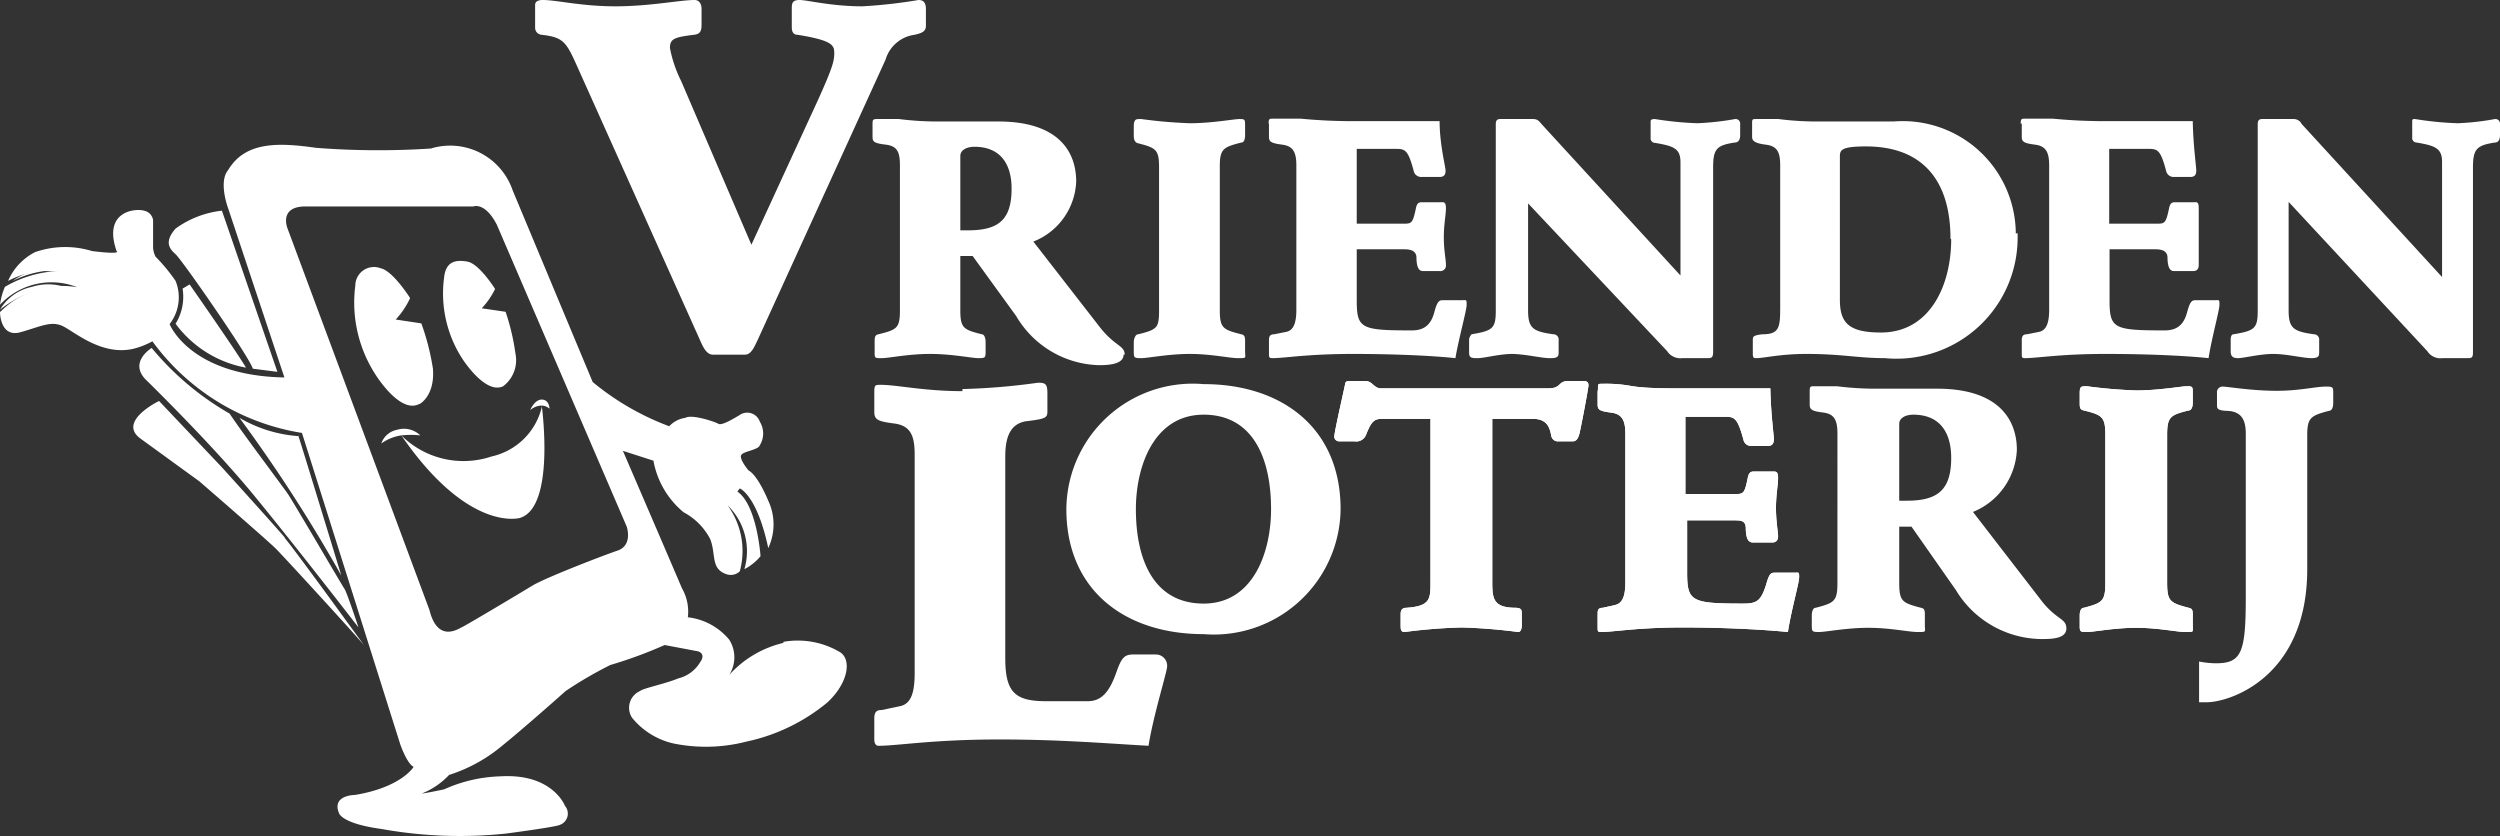<svg xmlns="http://www.w3.org/2000/svg" viewBox="0 0 71.2 23.82"><rect x="0" y="0" width="71.2" height="23.82" fill="#333333" stroke="none"/><defs><style>.cls-1{fill:#fff;}</style></defs><title>Middel 17</title><g id="Laag_2" data-name="Laag 2"><g id="Laag_1-2" data-name="Laag 1"><path class="cls-1" d="M15.43,11.38c-.21,0-.33.3-.33.3a.52.52,0,0,1,.34-.13A1.89,1.89,0,0,1,14,13a2.51,2.51,0,0,1-2.57-.6,2.57,2.57,0,0,1,.54,0,.67.67,0,0,0-.66-.16.59.59,0,0,0-.45.39,1.31,1.31,0,0,1,.57-.23c1.92,2.79,3.38,2.35,3.38,2.35,1-.31.63-3.1.62-3.2a.37.37,0,0,1,.22.09s0-.27-.24-.26M14.33,11a.93.93,0,0,0,.35-.93,6.5,6.5,0,0,0-.28-1.19l-.68-.1a2.2,2.2,0,0,0,.38-.55s-.45-.72-.79-.78-.61,0-.66.44a3.42,3.42,0,0,0,.5,2.3s.66,1.06,1.18.81M7,10.46C6.66,9.9,5.4,8.1,5.4,8.1l-.2.12a1.45,1.45,0,0,1-.2,1,3.21,3.21,0,0,0,2,1.25m1.12,4.85c-.25-.3-1.79-2-1.79-2l-1.8-1.9S3.33,12,4,12.49l1.68,1.22s1.94,1.68,2.18,1.92,2.31,2.5,2.51,2.75c0,0-2-2.76-2.27-3.07M7.2,10.5l.7.09L6.32,6A2.78,2.78,0,0,0,5,6.51c-.32.37-.19.56,0,.73S7.1,10.16,7.2,10.5m4.76,1s.43-.23.37-1A6.91,6.91,0,0,0,12,9.21s-.73-.11-.73-.11a2.33,2.33,0,0,0,.41-.61s-.49-.78-.84-.85a.53.53,0,0,0-.72.49,3.77,3.77,0,0,0,.55,2.5s.7,1.16,1.26.88m-3.44.91a3.85,3.85,0,0,1-1.67-.52,42.79,42.79,0,0,1,2.9,4.49s-1.15-3.77-1.23-4M4.32,9.91s-.65.39-.18.89c0,0,1.86,1.81,3.07,3.28s3,3.79,3,3.79-.33-1-.4-1.1-1.44-2.45-1.61-2.7S6.88,12.3,6.54,11.78A8.13,8.13,0,0,1,4.32,9.91m13.27,5.77c-.44.15-2.07.78-2.43,1s-1.92,1.15-2,1.18-.69.48-.93-.49L8.19,6.51s-.26-.62.49-.63l4.8,0s.33-.14.67.52L17.85,15s.18.53-.26.68m4.72,2.63a3,3,0,0,0-1.54.91.94.94,0,0,0,0-1,1.8,1.8,0,0,0-1.18-.64,1.34,1.34,0,0,0-.17-.83c-.24-.57-1.68-3.91-1.68-3.91l.87.28a2.47,2.47,0,0,0,.86,1.47,1.8,1.8,0,0,1,.76.77c.17.45,0,.85.48,1a.37.37,0,0,0,.36-.09,2.2,2.2,0,0,0-.35-1.88,1.82,1.82,0,0,1,.48,1.82,1.47,1.47,0,0,0,.46-.37S21.56,14.38,21,14l.07-.09s.49.19.81,1.7a1.59,1.59,0,0,0,0-1.35c-.33-.78-.56-.86-.56-.86s-.23-.27-.22-.41.49-.16.54-.31a.64.64,0,0,0,0-.67.38.38,0,0,0-.59-.18c-.14.08-.49.3-.59.24s-.76-.28-.94-.17a.77.77,0,0,0-.46.24,7.56,7.56,0,0,1-2.18-1.26L14.6,5.42a1.88,1.88,0,0,0-2.33-1.19A22.9,22.9,0,0,1,9,4.21C8,4.07,7,4,6.5,4.84c-.29.34,0,1.1,0,1.1L8.1,10.75C5.4,10.7,4.83,9.23,4.83,9.23A1.24,1.24,0,0,0,5,8a5,5,0,0,0-.57-.69A.63.63,0,0,1,4.36,7c0-.12,0-.73,0-.73A.32.32,0,0,0,4.1,6c-.23-.07-1.18,0-.78,1.15,0,0,.18.11-.7,0A2.61,2.61,0,0,0,1,7.18,1.66,1.66,0,0,0,.23,8a2.77,2.77,0,0,1,1.69-.28,3.25,3.25,0,0,0-1.78.45A1.88,1.88,0,0,0,0,8.68a2,2,0,0,1,2.2-.5A2.49,2.49,0,0,0,0,8.89s0,.74.59.57.86-.32,1.18-.18,1.09.85,2,.66a2.19,2.19,0,0,0,.57-.22,6.55,6.55,0,0,0,4.26,2.61L11.4,21.2s.19.55.38.64c0,0-.34.58-1.67.8,0,0-.68,0-.45.53,0,0,.09.29,1.21.44a12.54,12.54,0,0,0,3.54.13s1.45-.19,1.54-.25a.34.34,0,0,0,.14-.54s-.35-.93-1.84-.84a4.17,4.17,0,0,0-1.6.37s-.51.11-.64.12a2.14,2.14,0,0,0,.78-.53,4.44,4.44,0,0,0,1.32-.68c.6-.46,2-1.71,2-1.71a11.46,11.46,0,0,1,1.27-.74,12.65,12.65,0,0,0,1.55-.57l.95.18s.24.06.06.31a1,1,0,0,1-.62.46c-.39.16-1,.28-1.09.36a.52.52,0,0,0-.23.76,2.12,2.12,0,0,0,1.21.74,4.61,4.61,0,0,0,2.05-.06A5.34,5.34,0,0,0,23.57,20c.61-.57.69-1.25.33-1.44a2.35,2.35,0,0,0-1.59-.28"/><path class="cls-1" d="M70,3.51a9.3,9.3,0,0,1-1.22-.12c-.06,0-.08,0-.08.07v.45a.13.13,0,0,0,.13.15c.52.09.72.16.72.55V7.89l-4-4.36a.25.25,0,0,0-.23-.14h-.9c-.1,0-.12.07-.12.14V8.84c0,.51-.08.58-.69.68-.06,0-.08.08-.08.15V10c0,.14.05.2.21.2s.62-.12,1-.12.86.12,1.09.12.22-.08.22-.2V9.69a.15.15,0,0,0-.15-.17c-.58-.08-.72-.17-.72-.68V5.75L69.13,10a.44.44,0,0,0,.43.2h.75c.11,0,.12-.06.12-.18V4.77c0-.53.11-.63.62-.71.12,0,.15-.11.15-.21V3.53a.13.13,0,0,0-.14-.14A7.57,7.57,0,0,1,70,3.51m-21.65,0a9.52,9.52,0,0,1-1.22-.12c-.06,0-.08,0-.08.07v.45a.13.13,0,0,0,.13.15c.53.09.72.16.72.55V7.89l-4-4.36c-.08-.1-.13-.14-.24-.14h-.9c-.1,0-.12.07-.12.14V8.84c0,.51-.08.58-.69.68,0,0-.07.08-.07.15V10c0,.14,0,.2.2.2s.62-.12,1-.12.86.12,1.09.12.22-.08.22-.2V9.69a.15.15,0,0,0-.15-.17c-.58-.08-.72-.17-.72-.68V5.75L47.48,10a.45.45,0,0,0,.43.2h.75c.11,0,.13-.06.13-.18V4.77c0-.53.1-.63.61-.71.13,0,.16-.11.16-.21V3.53a.13.13,0,0,0-.14-.14,8,8,0,0,1-1.08.12m-14.45,0a13.7,13.7,0,0,1-1.39-.12c-.16,0-.2,0-.2.2v.26q0,.18.12.21c.51.13.6.18.6.68v4.1c0,.51-.09.55-.6.68-.08,0-.12.1-.12.22V10c0,.18,0,.2.2.2s.77-.12,1.39-.12,1.13.12,1.38.12.19,0,.19-.2V9.74c0-.12,0-.2-.11-.22-.51-.13-.61-.17-.61-.68V4.74c0-.5.1-.55.61-.68.08,0,.11-.09.11-.21V3.59c0-.18,0-.2-.15-.2s-.79.12-1.42.12M28.81,5.37c0-.7-.32-1.19-1.06-1.19-.21,0-.4.09-.4.26V6.56h.22c.87,0,1.24-.3,1.24-1.19M32,10.1c0,.28-.44.3-.71.3A2.82,2.82,0,0,1,28.94,9L27.7,7.29h-.35V8.84c0,.51.1.55.61.68.07,0,.11.1.11.22V10c0,.18,0,.2-.2.2s-.75-.12-1.38-.12-1.17.12-1.38.12-.2,0-.2-.2V9.74c0-.12,0-.2.11-.22.52-.13.61-.17.61-.68V4.71c0-.37-.07-.55-.4-.59s-.38-.08-.38-.22V3.54c0-.12,0-.15.13-.15l.62,0a8.66,8.66,0,0,0,1.14.07l.69,0c.26,0,.57,0,1,0,1.75,0,2.22.89,2.22,1.71a1.92,1.92,0,0,1-1.22,1.71L31.31,9.3c.44.57.72.53.72.8M70,3.51a9.3,9.3,0,0,1-1.22-.12c-.06,0-.08,0-.08.07v.45a.13.13,0,0,0,.13.15c.52.09.72.16.72.55V7.89l-4-4.36a.25.25,0,0,0-.23-.14h-.9c-.1,0-.12.07-.12.14V8.84c0,.51-.08.58-.69.68-.06,0-.08.08-.08.15V10c0,.14.05.2.21.2s.62-.12,1-.12.86.12,1.09.12.22-.08.22-.2V9.69a.15.15,0,0,0-.15-.17c-.58-.08-.72-.17-.72-.68V5.75L69.13,10a.44.44,0,0,0,.43.2h.75c.11,0,.12-.06.12-.18V4.77c0-.53.11-.63.62-.71.12,0,.15-.11.15-.21V3.53a.13.13,0,0,0-.14-.14A7.57,7.57,0,0,1,70,3.51m-12.42,0V3.9c0,.14.07.18.38.22s.4.22.4.59V8.82c0,.36-.07.58-.28.63l-.35.07c-.12,0-.15.06-.15.17v.39c0,.08,0,.12.08.12.38,0,1-.12,2.31-.12s2.37.06,2.93.12c.09-.58.31-1.36.31-1.52s0-.13-.15-.13h-.51c-.11,0-.17,0-.26.34s-.27.52-.64.52c-1.46,0-1.57-.05-1.57-.87V7.1h1.31c.19,0,.32.05.34.21,0,.38.11.41.19.41h.54c.12,0,.16-.07.16-.18s0-.4,0-.78,0-.63,0-.83-.06-.17-.16-.17h-.53c-.1,0-.13.07-.15.15-.09.43-.12.46-.33.46H60.07V4.24h1.09c.28,0,.37,0,.54.66a.22.22,0,0,0,.22.14h.46c.13,0,.17-.07.17-.18s-.09-.75-.1-1.41h-.09l-.66,0c-.29,0-.68,0-1.19,0H60a15.16,15.16,0,0,1-1.53-.07l-.79,0c-.11,0-.13,0-.13.15m-2,3.27c0-1.6-.74-2.63-2.41-2.63-.72,0-.74.11-.74.3V8.54c0,.66.26.93,1.17.93,1.38,0,2-1.32,2-2.66m1.89-.17a3.45,3.45,0,0,1-3.78,3.56c-.76,0-1.23-.12-2.23-.12-.76,0-1.2.12-1.44.12-.05,0-.09,0-.09-.12V9.69c0-.1,0-.14.28-.17.49,0,.5-.21.5-.81v-4c0-.37-.08-.55-.41-.59S49.9,4,49.9,3.9V3.54c0-.15,0-.15.13-.15l.62,0a8.54,8.54,0,0,0,1.14.07c.37,0,.69,0,1,0s.7,0,1.14,0a3.22,3.22,0,0,1,3.48,3.19m-9.1-3.13a9.52,9.52,0,0,1-1.22-.12c-.06,0-.08,0-.08.07v.45a.13.13,0,0,0,.13.15c.53.09.72.16.72.55V7.89l-4-4.36c-.08-.1-.13-.14-.24-.14h-.9c-.1,0-.12.07-.12.14V8.84c0,.51-.08.58-.69.68,0,0-.07.08-.07.15V10c0,.14,0,.2.2.2s.62-.12,1-.12.86.12,1.09.12.22-.08.22-.2V9.69a.15.15,0,0,0-.15-.17c-.58-.08-.72-.17-.72-.68V5.75L47.48,10a.45.45,0,0,0,.43.2h.75c.11,0,.13-.06.13-.18V4.77c0-.53.1-.63.61-.71.13,0,.16-.11.16-.21V3.53a.13.13,0,0,0-.14-.14,8,8,0,0,1-1.08.12m-12.2,0V3.9c0,.14.07.18.38.22s.4.22.4.59V8.82c0,.36-.07.58-.28.63l-.35.07c-.12,0-.15.06-.15.17v.39c0,.08,0,.12.09.12.37,0,1-.12,2.3-.12s2.37.06,2.92.12c.1-.58.32-1.36.32-1.52s0-.13-.16-.13h-.5c-.11,0-.17,0-.26.34s-.27.52-.64.52c-1.46,0-1.57-.05-1.57-.87V7.1H40c.19,0,.32.05.34.21,0,.38.11.41.19.41H41a.16.16,0,0,0,.18-.18c0-.16-.06-.4-.06-.78s.06-.63.06-.83-.07-.17-.18-.17h-.52c-.1,0-.13.07-.15.15-.09.43-.12.46-.33.46H38.64V4.24h1.09c.28,0,.37,0,.54.66a.22.22,0,0,0,.22.14H41c.13,0,.17-.07.17-.18S41,4.11,41,3.45h-.08l-.66,0c-.29,0-.68,0-1.19,0h-.49a15.16,15.16,0,0,1-1.53-.07l-.79,0c-.11,0-.13,0-.13.15m-2.25,0a13.7,13.7,0,0,1-1.39-.12c-.16,0-.2,0-.2.2v.26q0,.18.12.21c.51.13.6.18.6.68v4.1c0,.51-.09.55-.6.68-.08,0-.12.1-.12.22V10c0,.18,0,.2.2.2s.77-.12,1.39-.12,1.13.12,1.38.12.19,0,.19-.2V9.74c0-.12,0-.2-.11-.22-.51-.13-.61-.17-.61-.68V4.74c0-.5.1-.55.61-.68.08,0,.11-.09.11-.21V3.59c0-.18,0-.2-.15-.2s-.79.12-1.42.12M24.56.18A14.32,14.32,0,0,0,26.16,0c.17,0,.21.12.21.26V.74c0,.17-.15.21-.32.25a1,1,0,0,0-.83.71l-3.65,8c-.08.16-.17.4-.35.4H20.3c-.16,0-.26-.18-.34-.36L16.42,1.85c-.3-.67-.39-.79-1-.86a.2.2,0,0,1-.18-.21V.14c0-.1.09-.14.22-.14.39,0,1.09.18,2.07.18S19.37,0,19.78,0c.14,0,.2.12.2.25V.71c0,.2-.06.26-.21.28-.58.07-.69.12-.69.38a3.64,3.64,0,0,0,.32.94l2,4.66L23.3,2.84c.42-.93.46-1.11.46-1.33s-.05-.36-1.05-.52c-.1,0-.16-.07-.16-.21V.26c0-.15,0-.26.22-.26s.9.18,1.79.18"/><path class="cls-1" d="M44.68,10.85c-.33,0-.19.21-.59.21H39.33c-.21,0-.23-.21-.46-.21h-.38c-.1,0-.17,0-.18.08S38,12.3,38,12.44a.14.14,0,0,0,.15.13h.43a.3.3,0,0,0,.33-.2c.16-.4.24-.45.51-.44h1.32v4.64c0,.49,0,.69-.68.74-.13,0-.17.07-.17.18v.32c0,.1,0,.19.11.19a15.43,15.43,0,0,1,1.62-.13,15.43,15.43,0,0,1,1.62.13c.07,0,.1-.09.1-.19v-.32c0-.11,0-.17-.16-.18-.65,0-.68-.25-.68-.74V11.93h1.17c.41,0,.47.28.51.48a.19.19,0,0,0,.2.16h.41c.09,0,.15-.06.19-.21s.26-1.3.26-1.39-.06-.12-.14-.12Z"/><path class="cls-1" d="M45.5,11.15v.37c0,.15.06.19.38.23s.41.23.41.6v4.23c0,.37-.07.6-.29.65l-.35.08c-.13,0-.15.06-.15.17v.39c0,.09,0,.13.08.13.38,0,1.05-.13,2.34-.13s2.42.07,3,.13c.09-.6.32-1.4.32-1.56s0-.13-.16-.13h-.52c-.11,0-.17,0-.26.34-.15.47-.27.54-.65.54-1.49,0-1.6-.06-1.6-.89V14.82h1.33c.19,0,.33,0,.34.21,0,.39.12.42.21.42h.54c.12,0,.17-.07.17-.18s-.06-.42-.06-.8.06-.66.06-.86-.07-.18-.17-.18h-.54c-.1,0-.13.08-.15.16-.09.45-.12.48-.34.48H48v-2.2h1.1c.29,0,.38,0,.56.68a.22.22,0,0,0,.22.15h.47c.13,0,.17-.08.17-.19s-.09-.77-.1-1.45h-.09l-.67,0c-.3,0-.69,0-1.21,0H48c-.65,0-1.16,0-1.56-.07s-.66-.06-.8-.06-.13,0-.13.16"/><path class="cls-1" d="M60.84,11.12A14,14,0,0,1,59.43,11c-.16,0-.2,0-.2.2v.27c0,.12,0,.2.12.22.52.13.61.18.61.7V16.6c0,.53-.09.57-.61.71-.08,0-.12.09-.12.22v.27c0,.18,0,.2.2.2s.78-.12,1.41-.12S62,18,62.25,18s.2,0,.2-.2v-.27c0-.13,0-.2-.12-.22-.52-.14-.61-.18-.61-.71V12.39c0-.52.09-.57.61-.7.08,0,.12-.1.12-.22V11.2c0-.18,0-.2-.16-.2s-.8.12-1.45.12"/><path class="cls-1" d="M27.41,11.14c-1.09,0-1.87-.18-2.32-.18-.17,0-.19,0-.19.22v.54c0,.23.09.28.56.34s.59.34.59.89v6.21c0,.54-.09.88-.41.95l-.52.11c-.18,0-.22.08-.22.25v.59c0,.12.05.18.12.18.56,0,1.54-.18,3.44-.18,1.72,0,3,.11,4.25.18.14-.88.53-2.11.53-2.26a.32.32,0,0,0-.31-.34h-.66c-.25,0-.33.1-.47.49-.21.61-.45.84-.82.84H29.79c-.89,0-1.16-.26-1.16-1.23V13c0-.69.23-.93.57-1,.59-.07.63-.1.63-.29v-.51c0-.27-.06-.3-.27-.3a18.42,18.42,0,0,1-2.15.18"/><path class="cls-1" d="M34.28,17.19c-1.43,0-1.93-1.26-1.93-2.69,0-1.23.52-2.69,1.93-2.69s1.92,1.25,1.92,2.69c0,1.23-.51,2.69-1.92,2.69m0-6.25a3.6,3.6,0,0,0-3.91,3.56c0,2.31,1.67,3.56,3.91,3.56a3.61,3.61,0,0,0,3.9-3.56c0-2.31-1.67-3.56-3.9-3.56"/><path class="cls-1" d="M44.68,10.85c-.33,0-.19.21-.59.21H39.33c-.21,0-.23-.21-.46-.21h-.38c-.1,0-.17,0-.18.08S38,12.3,38,12.44a.14.14,0,0,0,.15.13h.43a.3.3,0,0,0,.33-.2c.16-.4.24-.45.51-.44h1.32v4.64c0,.49,0,.69-.68.74-.13,0-.17.07-.17.18v.32c0,.1,0,.19.11.19a15.43,15.43,0,0,1,1.62-.13,15.43,15.43,0,0,1,1.62.13c.07,0,.1-.09.1-.19v-.32c0-.11,0-.17-.16-.18-.65,0-.68-.25-.68-.74V11.93h1.17c.41,0,.47.28.51.48a.19.19,0,0,0,.2.16h.41c.09,0,.15-.06.19-.21s.26-1.3.26-1.39-.06-.12-.14-.12Z"/><path class="cls-1" d="M45.5,11.15v.37c0,.15.06.19.38.23s.41.23.41.6v4.23c0,.37-.07.6-.29.65l-.35.08c-.13,0-.15.06-.15.17v.39c0,.09,0,.13.08.13.38,0,1.05-.13,2.34-.13s2.42.07,3,.13c.09-.6.32-1.4.32-1.56s0-.13-.16-.13h-.52c-.11,0-.17,0-.26.34-.15.47-.27.54-.65.54-1.49,0-1.6-.06-1.6-.89V14.82h1.33c.19,0,.33,0,.34.21,0,.39.12.42.21.42h.54c.12,0,.17-.07.17-.18s-.06-.42-.06-.8.06-.66.06-.86-.07-.18-.17-.18h-.54c-.1,0-.13.08-.15.16-.09.45-.12.48-.34.48H48v-2.2h1.1c.29,0,.38,0,.56.68a.22.22,0,0,0,.22.15h.47c.13,0,.17-.08.17-.19s-.09-.77-.1-1.45h-.09l-.67,0c-.3,0-.69,0-1.21,0H48c-.65,0-1.16,0-1.56-.07s-.66-.06-.8-.06-.13,0-.13.16"/><path class="cls-1" d="M54.31,14.26h-.22V12.07c0-.17.19-.26.4-.26.76,0,1.08.51,1.08,1.23,0,.91-.38,1.22-1.26,1.22m3.81,2.82-1.93-2.5a2,2,0,0,0,1.25-1.77c0-.83-.49-1.74-2.27-1.74-.43,0-.74,0-1,0l-.69,0a9,9,0,0,1-1.17-.07L51.68,11c-.12,0-.14,0-.14.15v.37c0,.15.07.19.39.23s.4.23.4.6V16.6c0,.53-.09.57-.62.71-.07,0-.11.09-.11.22v.27c0,.18,0,.2.2.2s.78-.12,1.41-.12,1.15.12,1.41.12.2,0,.2-.2v-.27c0-.13,0-.2-.11-.22-.53-.14-.62-.18-.62-.71V15h.35L55.7,16.8a2.88,2.88,0,0,0,2.43,1.4c.27,0,.72,0,.72-.3s-.29-.24-.73-.82"/><path class="cls-1" d="M60.84,11.12A14,14,0,0,1,59.43,11c-.16,0-.2,0-.2.2v.27c0,.12,0,.2.12.22.52.13.61.18.61.7V16.6c0,.53-.09.57-.61.71-.08,0-.12.09-.12.22v.27c0,.18,0,.2.2.2s.78-.12,1.41-.12S62,18,62.25,18s.2,0,.2-.2v-.27c0-.13,0-.2-.12-.22-.52-.14-.61-.18-.61-.71V12.39c0-.52.09-.57.61-.7.08,0,.12-.1.12-.22V11.2c0-.18,0-.2-.16-.2s-.8.12-1.45.12"/><path class="cls-1" d="M64.84,11.13c-.73,0-1.39-.12-1.55-.12a.16.16,0,0,0-.15.18v.33c0,.11,0,.16.24.18.43,0,.58.22.58.65V17c0,1.59-.12,1.89-.85,1.89a2.52,2.52,0,0,1-.48-.05V20h.22c.64,0,2.86-.7,2.86-3.79V12.4c0-.51.1-.56.62-.7.08,0,.12-.1.12-.22v-.27c0-.18,0-.2-.2-.2-.31,0-.75.12-1.41.12"/><path class="cls-1" d="M2.4,8.5a1,1,0,0,1,.68-.33.86.86,0,0,1,.7.42.73.73,0,0,0-.65-.3,1.27,1.27,0,0,0-.73.21"/><path class="cls-1" d="M0,8.82a1.38,1.38,0,0,1,.91-.65,1.52,1.52,0,0,1,1.22.13A2.74,2.74,0,0,0,1,8.29,3.1,3.1,0,0,0,0,8.82"/><path class="cls-1" d="M2.26,7.84a5.19,5.19,0,0,0-1-.12A2.9,2.9,0,0,0,.36,8a2.13,2.13,0,0,1,.93-.37c.47,0,1.15.09,1,.22"/><path class="cls-1" d="M2.16,8a.28.28,0,0,1,.07-.27.23.23,0,0,1,.26,0,.41.41,0,0,0-.2.1A.7.7,0,0,0,2.16,8"/></g></g></svg>